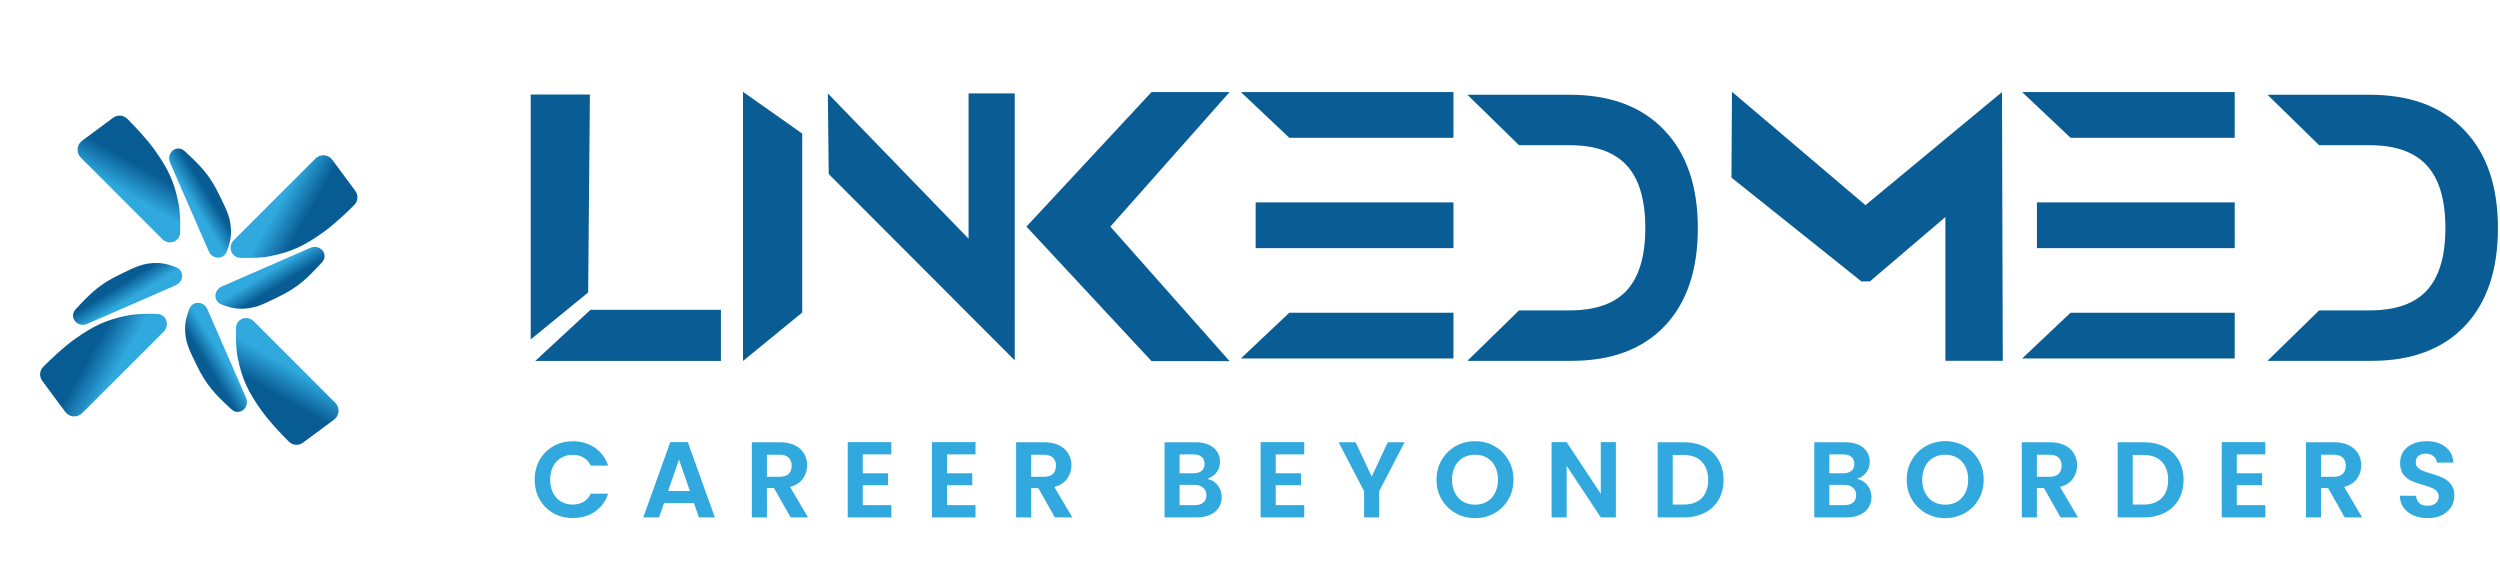<svg width="929" height="209" viewBox="0 0 929 209" fill="none" xmlns="http://www.w3.org/2000/svg">
<path d="M117.217 58.908C119.005 57.12 121.964 57.339 123.469 59.371L132.016 70.91C133.2 72.509 133.078 74.721 131.676 76.133C128.942 78.89 124.274 83.368 119.939 86.442C113.132 91.269 108.617 93.517 100.441 95.182C97.162 95.85 93 95.931 89.365 95.812C85.925 95.699 84.483 91.642 86.916 89.209L117.217 58.908Z" fill="url(#paint0_linear_170_408)"/>
<path d="M115.283 92.114C118.978 90.501 122.333 94.567 119.604 97.536C114.165 103.453 110.708 106.82 103.468 110.31C97.929 112.981 94.477 115.068 88.34 114.681C86.441 114.561 84.283 113.915 82.274 113.121C79.171 111.896 79.395 107.783 82.452 106.448L115.283 92.114Z" fill="url(#paint1_linear_170_408)"/>
<path d="M124.6 149.69C126.388 151.478 126.168 154.437 124.137 155.942L112.598 164.489C110.999 165.673 108.787 165.551 107.374 164.149C104.618 161.415 100.14 156.747 97.066 152.412C92.239 145.605 89.991 141.091 88.325 132.914C87.658 129.635 87.577 125.474 87.696 121.838C87.808 118.398 91.866 116.956 94.299 119.39L124.6 149.69Z" fill="url(#paint2_linear_170_408)"/>
<path d="M91.395 147.754C93.009 151.449 88.942 154.804 85.974 152.076C80.056 146.636 76.689 143.179 73.199 135.939C70.528 130.4 68.441 126.948 68.829 120.811C68.948 118.912 69.595 116.754 70.388 114.745C71.614 111.642 75.726 111.866 77.061 114.923L91.395 147.754Z" fill="url(#paint3_linear_170_408)"/>
<path d="M30.514 153.541C28.726 155.328 25.767 155.109 24.262 153.078L15.715 141.539C14.53 139.94 14.652 137.728 16.054 136.315C18.789 133.559 23.457 129.081 27.791 126.007C34.598 121.18 39.113 118.932 47.29 117.266C50.568 116.599 54.73 116.518 58.366 116.637C61.806 116.749 63.248 120.807 60.814 123.24L30.514 153.541Z" fill="url(#paint4_linear_170_408)"/>
<path d="M32.447 120.335C28.752 121.948 25.398 117.881 28.126 114.913C33.565 108.996 37.023 105.629 44.263 102.138C49.802 99.468 53.253 97.381 59.391 97.768C61.29 97.888 63.447 98.534 65.457 99.328C68.56 100.553 68.336 104.666 65.278 106.001L32.447 120.335Z" fill="url(#paint5_linear_170_408)"/>
<path d="M30.021 58.567C28.233 56.779 28.453 53.821 30.484 52.316L42.023 43.769C43.622 42.584 45.834 42.706 47.247 44.108C50.003 46.843 54.481 51.511 57.555 55.845C62.382 62.652 64.63 67.167 66.296 75.343C66.963 78.622 67.044 82.784 66.925 86.42C66.813 89.859 62.755 91.301 60.322 88.868L30.021 58.567Z" fill="url(#paint6_linear_170_408)"/>
<path d="M63.226 60.503C61.612 56.808 65.679 53.453 68.648 56.182C74.565 61.621 77.932 65.078 81.422 72.318C84.093 77.857 86.18 81.309 85.793 87.446C85.673 89.345 85.026 91.503 84.233 93.512C83.007 96.615 78.895 96.391 77.56 93.334L63.226 60.503Z" fill="url(#paint7_linear_170_408)"/>
<path d="M296.104 115.186L278.104 129.913V37.989L296.104 50.671V115.186Z" fill="#095D94" stroke="#095D94" stroke-width="4"/>
<path d="M828.42 36.207V49.207H770.215L756.45 36.207L828.42 36.207Z" fill="#095D94" stroke="#095D94" stroke-width="4"/>
<path d="M828.42 90.207V77.207H758.92V90.207H828.42Z" fill="#095D94" stroke="#095D94" stroke-width="4"/>
<path d="M828.42 131.207V118.207H770.215L756.45 131.207H828.42Z" fill="#095D94" stroke="#095D94" stroke-width="4"/>
<path d="M538.104 36.207V49.207H479.899L466.134 36.207L538.104 36.207Z" fill="#095D94" stroke="#095D94" stroke-width="4"/>
<path d="M538.104 90.207V77.207H468.604V90.207H538.104Z" fill="#095D94" stroke="#095D94" stroke-width="4"/>
<path d="M538.104 131.207V118.207H479.899L466.134 131.207H538.104Z" fill="#095D94" stroke="#095D94" stroke-width="4"/>
<path d="M411.108 82.88L409.932 84.207L411.108 85.533L452.476 132.208L428.788 132.206L384.152 84.207L428.788 36.207L452.476 36.207L411.108 82.88Z" fill="#095D94" stroke="#095D94" stroke-width="4"/>
<path d="M309.679 39.703L358.482 90.098L361.919 93.647L361.919 88.707L361.919 36.707L375.071 36.707L375.072 111.076L375.072 111.076L375.075 129.077L309.94 63.833L309.679 39.703Z" fill="#095D94" stroke="#095D94" stroke-width="4"/>
<path d="M199.209 37.134H217.191L216.57 107.718L199.209 121.915V37.134Z" fill="#095D94" stroke="#095D94" stroke-width="4"/>
<path d="M265.893 132.134V117.134H220.205L203.998 132.134H265.893Z" fill="#095D94" stroke="#095D94" stroke-width="4"/>
<path d="M555.104 37.207H550.194L553.706 40.638L564.714 51.39L565.297 51.959H566.112H583.264C593.575 51.959 600.981 54.756 605.86 60.022L605.865 60.028L605.87 60.033C610.76 65.233 613.392 73.349 613.392 84.775C613.392 96.014 610.767 104.1 605.865 109.394C600.988 114.578 593.58 117.335 583.264 117.335H566.112H565.297L564.714 117.904L553.706 128.656L550.194 132.087H555.104H584.032C598.162 132.087 609.33 128.037 617.229 119.685C625.11 111.351 628.912 99.614 628.912 84.775C628.912 69.848 625.023 58.063 616.965 49.728C608.979 41.294 597.64 37.207 583.264 37.207H555.104Z" fill="#095D94" stroke="#095D94" stroke-width="4"/>
<path d="M852.42 37.207H847.51L851.022 40.638L862.03 51.39L862.613 51.959H863.428H880.58C890.892 51.959 898.298 54.756 903.177 60.022L903.182 60.028L903.187 60.033C908.076 65.233 910.708 73.349 910.708 84.775C910.708 96.014 908.084 104.1 903.182 109.394C898.305 114.578 890.897 117.335 880.58 117.335H863.428H862.613L862.03 117.904L851.022 128.656L847.51 132.087H852.42H881.348C895.478 132.087 906.647 128.037 914.545 119.685C922.426 111.351 926.228 99.614 926.228 84.775C926.228 69.848 922.339 58.063 914.281 49.728C906.295 41.294 894.956 37.207 880.58 37.207H852.42Z" fill="#095D94" stroke="#095D94" stroke-width="4"/>
<path d="M648.843 41.183L645.574 38.406L645.548 42.695L645.42 64.067L645.414 65.037L646.172 65.642L691.868 102.142L692.415 102.579H693.116H693.372H694.109L694.67 102.101L724.908 76.316V130.079V132.079H726.908H740.22H742.226L742.22 130.073L741.964 42.701L741.952 38.465L738.688 41.167L693.186 78.843L648.843 41.183Z" fill="#095D94" stroke="#095D94" stroke-width="4"/>
<path d="M198.691 178.257C198.691 175.511 199.304 173.057 200.531 170.897C201.784 168.711 203.478 167.017 205.611 165.817C207.771 164.591 210.184 163.977 212.851 163.977C215.971 163.977 218.704 164.777 221.051 166.377C223.398 167.977 225.038 170.191 225.971 173.017H219.531C218.891 171.684 217.984 170.684 216.811 170.017C215.664 169.351 214.331 169.017 212.811 169.017C211.184 169.017 209.731 169.404 208.451 170.177C207.198 170.924 206.211 171.991 205.491 173.377C204.798 174.764 204.451 176.391 204.451 178.257C204.451 180.097 204.798 181.724 205.491 183.137C206.211 184.524 207.198 185.604 208.451 186.377C209.731 187.124 211.184 187.497 212.811 187.497C214.331 187.497 215.664 187.164 216.811 186.497C217.984 185.804 218.891 184.791 219.531 183.457H225.971C225.038 186.311 223.398 188.537 221.051 190.137C218.731 191.711 215.998 192.497 212.851 192.497C210.184 192.497 207.771 191.897 205.611 190.697C203.478 189.471 201.784 187.777 200.531 185.617C199.304 183.457 198.691 181.004 198.691 178.257ZM257.874 186.937H246.754L244.914 192.257H239.034L249.074 164.297H255.594L265.634 192.257H259.714L257.874 186.937ZM256.354 182.457L252.314 170.777L248.274 182.457H256.354ZM293.787 192.257L287.627 181.377H284.987V192.257H279.387V164.337H289.867C292.027 164.337 293.867 164.724 295.387 165.497C296.907 166.244 298.04 167.271 298.787 168.577C299.56 169.857 299.947 171.297 299.947 172.897C299.947 174.737 299.414 176.404 298.347 177.897C297.28 179.364 295.694 180.377 293.587 180.937L300.267 192.257H293.787ZM284.987 177.177H289.667C291.187 177.177 292.32 176.817 293.067 176.097C293.814 175.351 294.187 174.324 294.187 173.017C294.187 171.737 293.814 170.751 293.067 170.057C292.32 169.337 291.187 168.977 289.667 168.977H284.987V177.177ZM320.612 168.857V175.857H330.012V180.297H320.612V187.697H331.212V192.257H315.012V164.297H331.212V168.857H320.612ZM351.901 168.857V175.857H361.301V180.297H351.901V187.697H362.501V192.257H346.301V164.297H362.501V168.857H351.901ZM391.99 192.257L385.83 181.377H383.19V192.257H377.59V164.337H388.07C390.23 164.337 392.07 164.724 393.59 165.497C395.11 166.244 396.243 167.271 396.99 168.577C397.763 169.857 398.15 171.297 398.15 172.897C398.15 174.737 397.617 176.404 396.55 177.897C395.483 179.364 393.897 180.377 391.79 180.937L398.47 192.257H391.99ZM383.19 177.177H387.87C389.39 177.177 390.523 176.817 391.27 176.097C392.017 175.351 392.39 174.324 392.39 173.017C392.39 171.737 392.017 170.751 391.27 170.057C390.523 169.337 389.39 168.977 387.87 168.977H383.19V177.177ZM448.586 177.937C450.16 178.231 451.453 179.017 452.466 180.297C453.48 181.577 453.986 183.044 453.986 184.697C453.986 186.191 453.613 187.511 452.866 188.657C452.146 189.777 451.093 190.657 449.706 191.297C448.32 191.937 446.68 192.257 444.786 192.257H432.746V164.337H444.266C446.16 164.337 447.786 164.644 449.146 165.257C450.533 165.871 451.573 166.724 452.266 167.817C452.986 168.911 453.346 170.151 453.346 171.537C453.346 173.164 452.906 174.524 452.026 175.617C451.173 176.711 450.026 177.484 448.586 177.937ZM438.346 175.857H443.466C444.8 175.857 445.826 175.564 446.546 174.977C447.266 174.364 447.626 173.497 447.626 172.377C447.626 171.257 447.266 170.391 446.546 169.777C445.826 169.164 444.8 168.857 443.466 168.857H438.346V175.857ZM443.986 187.697C445.346 187.697 446.4 187.377 447.146 186.737C447.92 186.097 448.306 185.191 448.306 184.017C448.306 182.817 447.906 181.884 447.106 181.217C446.306 180.524 445.226 180.177 443.866 180.177H438.346V187.697H443.986ZM474.049 168.857V175.857H483.449V180.297H474.049V187.697H484.649V192.257H468.449V164.297H484.649V168.857H474.049ZM521.939 164.337L512.499 182.537V192.257H506.899V182.537L497.419 164.337H503.739L509.739 177.097L515.699 164.337H521.939ZM548.128 192.537C545.515 192.537 543.115 191.924 540.928 190.697C538.742 189.471 537.008 187.777 535.728 185.617C534.448 183.431 533.808 180.964 533.808 178.217C533.808 175.497 534.448 173.057 535.728 170.897C537.008 168.711 538.742 167.004 540.928 165.777C543.115 164.551 545.515 163.937 548.128 163.937C550.768 163.937 553.168 164.551 555.328 165.777C557.515 167.004 559.235 168.711 560.488 170.897C561.768 173.057 562.408 175.497 562.408 178.217C562.408 180.964 561.768 183.431 560.488 185.617C559.235 187.777 557.515 189.471 555.328 190.697C553.142 191.924 550.742 192.537 548.128 192.537ZM548.128 187.537C549.808 187.537 551.288 187.164 552.568 186.417C553.848 185.644 554.848 184.551 555.568 183.137C556.288 181.724 556.648 180.084 556.648 178.217C556.648 176.351 556.288 174.724 555.568 173.337C554.848 171.924 553.848 170.844 552.568 170.097C551.288 169.351 549.808 168.977 548.128 168.977C546.448 168.977 544.955 169.351 543.648 170.097C542.368 170.844 541.368 171.924 540.648 173.337C539.928 174.724 539.568 176.351 539.568 178.217C539.568 180.084 539.928 181.724 540.648 183.137C541.368 184.551 542.368 185.644 543.648 186.417C544.955 187.164 546.448 187.537 548.128 187.537ZM600.454 192.257H594.854L582.174 173.097V192.257H576.574V164.297H582.174L594.854 183.497V164.297H600.454V192.257ZM625.749 164.337C628.682 164.337 631.255 164.911 633.469 166.057C635.709 167.204 637.429 168.844 638.629 170.977C639.855 173.084 640.469 175.537 640.469 178.337C640.469 181.137 639.855 183.591 638.629 185.697C637.429 187.777 635.709 189.391 633.469 190.537C631.255 191.684 628.682 192.257 625.749 192.257H615.989V164.337H625.749ZM625.549 187.497C628.482 187.497 630.749 186.697 632.349 185.097C633.949 183.497 634.749 181.244 634.749 178.337C634.749 175.431 633.949 173.164 632.349 171.537C630.749 169.884 628.482 169.057 625.549 169.057H621.589V187.497H625.549ZM690.032 177.937C691.605 178.231 692.898 179.017 693.912 180.297C694.925 181.577 695.432 183.044 695.432 184.697C695.432 186.191 695.058 187.511 694.312 188.657C693.592 189.777 692.538 190.657 691.152 191.297C689.765 191.937 688.125 192.257 686.232 192.257H674.192V164.337H685.712C687.605 164.337 689.232 164.644 690.592 165.257C691.978 165.871 693.018 166.724 693.712 167.817C694.432 168.911 694.792 170.151 694.792 171.537C694.792 173.164 694.352 174.524 693.472 175.617C692.618 176.711 691.472 177.484 690.032 177.937ZM679.792 175.857H684.912C686.245 175.857 687.272 175.564 687.992 174.977C688.712 174.364 689.072 173.497 689.072 172.377C689.072 171.257 688.712 170.391 687.992 169.777C687.272 169.164 686.245 168.857 684.912 168.857H679.792V175.857ZM685.432 187.697C686.792 187.697 687.845 187.377 688.592 186.737C689.365 186.097 689.752 185.191 689.752 184.017C689.752 182.817 689.352 181.884 688.552 181.217C687.752 180.524 686.672 180.177 685.312 180.177H679.792V187.697H685.432ZM722.855 192.537C720.241 192.537 717.841 191.924 715.655 190.697C713.468 189.471 711.735 187.777 710.455 185.617C709.175 183.431 708.535 180.964 708.535 178.217C708.535 175.497 709.175 173.057 710.455 170.897C711.735 168.711 713.468 167.004 715.655 165.777C717.841 164.551 720.241 163.937 722.855 163.937C725.495 163.937 727.895 164.551 730.055 165.777C732.241 167.004 733.961 168.711 735.215 170.897C736.495 173.057 737.135 175.497 737.135 178.217C737.135 180.964 736.495 183.431 735.215 185.617C733.961 187.777 732.241 189.471 730.055 190.697C727.868 191.924 725.468 192.537 722.855 192.537ZM722.855 187.537C724.535 187.537 726.015 187.164 727.295 186.417C728.575 185.644 729.575 184.551 730.295 183.137C731.015 181.724 731.375 180.084 731.375 178.217C731.375 176.351 731.015 174.724 730.295 173.337C729.575 171.924 728.575 170.844 727.295 170.097C726.015 169.351 724.535 168.977 722.855 168.977C721.175 168.977 719.681 169.351 718.375 170.097C717.095 170.844 716.095 171.924 715.375 173.337C714.655 174.724 714.295 176.351 714.295 178.217C714.295 180.084 714.655 181.724 715.375 183.137C716.095 184.551 717.095 185.644 718.375 186.417C719.681 187.164 721.175 187.537 722.855 187.537ZM765.701 192.257L759.541 181.377H756.901V192.257H751.301V164.337H761.781C763.941 164.337 765.781 164.724 767.301 165.497C768.821 166.244 769.954 167.271 770.701 168.577C771.474 169.857 771.861 171.297 771.861 172.897C771.861 174.737 771.328 176.404 770.261 177.897C769.194 179.364 767.608 180.377 765.501 180.937L772.181 192.257H765.701ZM756.901 177.177H761.581C763.101 177.177 764.234 176.817 764.981 176.097C765.728 175.351 766.101 174.324 766.101 173.017C766.101 171.737 765.728 170.751 764.981 170.057C764.234 169.337 763.101 168.977 761.581 168.977H756.901V177.177ZM796.686 164.337C799.619 164.337 802.193 164.911 804.406 166.057C806.646 167.204 808.366 168.844 809.566 170.977C810.793 173.084 811.406 175.537 811.406 178.337C811.406 181.137 810.793 183.591 809.566 185.697C808.366 187.777 806.646 189.391 804.406 190.537C802.193 191.684 799.619 192.257 796.686 192.257H786.926V164.337H796.686ZM796.486 187.497C799.419 187.497 801.686 186.697 803.286 185.097C804.886 183.497 805.686 181.244 805.686 178.337C805.686 175.431 804.886 173.164 803.286 171.537C801.686 169.884 799.419 169.057 796.486 169.057H792.526V187.497H796.486ZM831.198 168.857V175.857H840.598V180.297H831.198V187.697H841.798V192.257H825.598V164.297H841.798V168.857H831.198ZM871.287 192.257L865.127 181.377H862.487V192.257H856.887V164.337H867.367C869.527 164.337 871.367 164.724 872.887 165.497C874.407 166.244 875.54 167.271 876.287 168.577C877.06 169.857 877.447 171.297 877.447 172.897C877.447 174.737 876.914 176.404 875.847 177.897C874.78 179.364 873.194 180.377 871.087 180.937L877.767 192.257H871.287ZM862.487 177.177H867.167C868.687 177.177 869.82 176.817 870.567 176.097C871.314 175.351 871.687 174.324 871.687 173.017C871.687 171.737 871.314 170.751 870.567 170.057C869.82 169.337 868.687 168.977 867.167 168.977H862.487V177.177ZM902.152 192.537C900.205 192.537 898.445 192.204 896.872 191.537C895.325 190.871 894.099 189.911 893.192 188.657C892.285 187.404 891.819 185.924 891.792 184.217H897.792C897.872 185.364 898.272 186.271 898.992 186.937C899.739 187.604 900.752 187.937 902.032 187.937C903.339 187.937 904.365 187.631 905.112 187.017C905.859 186.377 906.232 185.551 906.232 184.537C906.232 183.711 905.979 183.031 905.472 182.497C904.965 181.964 904.325 181.551 903.552 181.257C902.805 180.937 901.765 180.591 900.432 180.217C898.619 179.684 897.139 179.164 895.992 178.657C894.872 178.124 893.899 177.337 893.072 176.297C892.272 175.231 891.872 173.817 891.872 172.057C891.872 170.404 892.285 168.964 893.112 167.737C893.939 166.511 895.099 165.577 896.592 164.937C898.085 164.271 899.792 163.937 901.712 163.937C904.592 163.937 906.925 164.644 908.712 166.057C910.525 167.444 911.525 169.391 911.712 171.897H905.552C905.499 170.937 905.085 170.151 904.312 169.537C903.565 168.897 902.565 168.577 901.312 168.577C900.219 168.577 899.339 168.857 898.672 169.417C898.032 169.977 897.712 170.791 897.712 171.857C897.712 172.604 897.952 173.231 898.432 173.737C898.939 174.217 899.552 174.617 900.272 174.937C901.019 175.231 902.059 175.577 903.392 175.977C905.205 176.511 906.685 177.044 907.832 177.577C908.979 178.111 909.965 178.911 910.792 179.977C911.619 181.044 912.032 182.444 912.032 184.177C912.032 185.671 911.645 187.057 910.872 188.337C910.099 189.617 908.965 190.644 907.472 191.417C905.979 192.164 904.205 192.537 902.152 192.537Z" fill="#31A9DE"/>
<defs>
<linearGradient id="paint0_linear_170_408" x1="123.012" y1="80.199" x2="103.773" y2="69.255" gradientUnits="userSpaceOnUse">
<stop offset="0.335" stop-color="#085C94"/>
<stop offset="0.85" stop-color="#30A9DE"/>
</linearGradient>
<linearGradient id="paint1_linear_170_408" x1="117.092" y1="102.653" x2="110.586" y2="92.199" gradientUnits="userSpaceOnUse">
<stop offset="0.335" stop-color="#085C94"/>
<stop offset="0.85" stop-color="#30A9DE"/>
</linearGradient>
<linearGradient id="paint2_linear_170_408" x1="103.309" y1="155.485" x2="114.253" y2="136.246" gradientUnits="userSpaceOnUse">
<stop offset="0.335" stop-color="#085C94"/>
<stop offset="0.85" stop-color="#30A9DE"/>
</linearGradient>
<linearGradient id="paint3_linear_170_408" x1="80.856" y1="149.563" x2="91.31" y2="143.057" gradientUnits="userSpaceOnUse">
<stop offset="0.335" stop-color="#085C94"/>
<stop offset="0.85" stop-color="#30A9DE"/>
</linearGradient>
<linearGradient id="paint4_linear_170_408" x1="24.718" y1="132.25" x2="43.958" y2="143.194" gradientUnits="userSpaceOnUse">
<stop offset="0.335" stop-color="#085C94"/>
<stop offset="0.85" stop-color="#30A9DE"/>
</linearGradient>
<linearGradient id="paint5_linear_170_408" x1="30.639" y1="109.795" x2="37.145" y2="120.249" gradientUnits="userSpaceOnUse">
<stop offset="0.335" stop-color="#085C94"/>
<stop offset="0.85" stop-color="#30A9DE"/>
</linearGradient>
<linearGradient id="paint6_linear_170_408" x1="51.312" y1="52.772" x2="40.368" y2="72.011" gradientUnits="userSpaceOnUse">
<stop offset="0.335" stop-color="#085C94"/>
<stop offset="0.85" stop-color="#30A9DE"/>
</linearGradient>
<linearGradient id="paint7_linear_170_408" x1="73.765" y1="58.695" x2="63.311" y2="65.2" gradientUnits="userSpaceOnUse">
<stop offset="0.335" stop-color="#085C94"/>
<stop offset="0.85" stop-color="#30A9DE"/>
</linearGradient>
</defs>
</svg>
